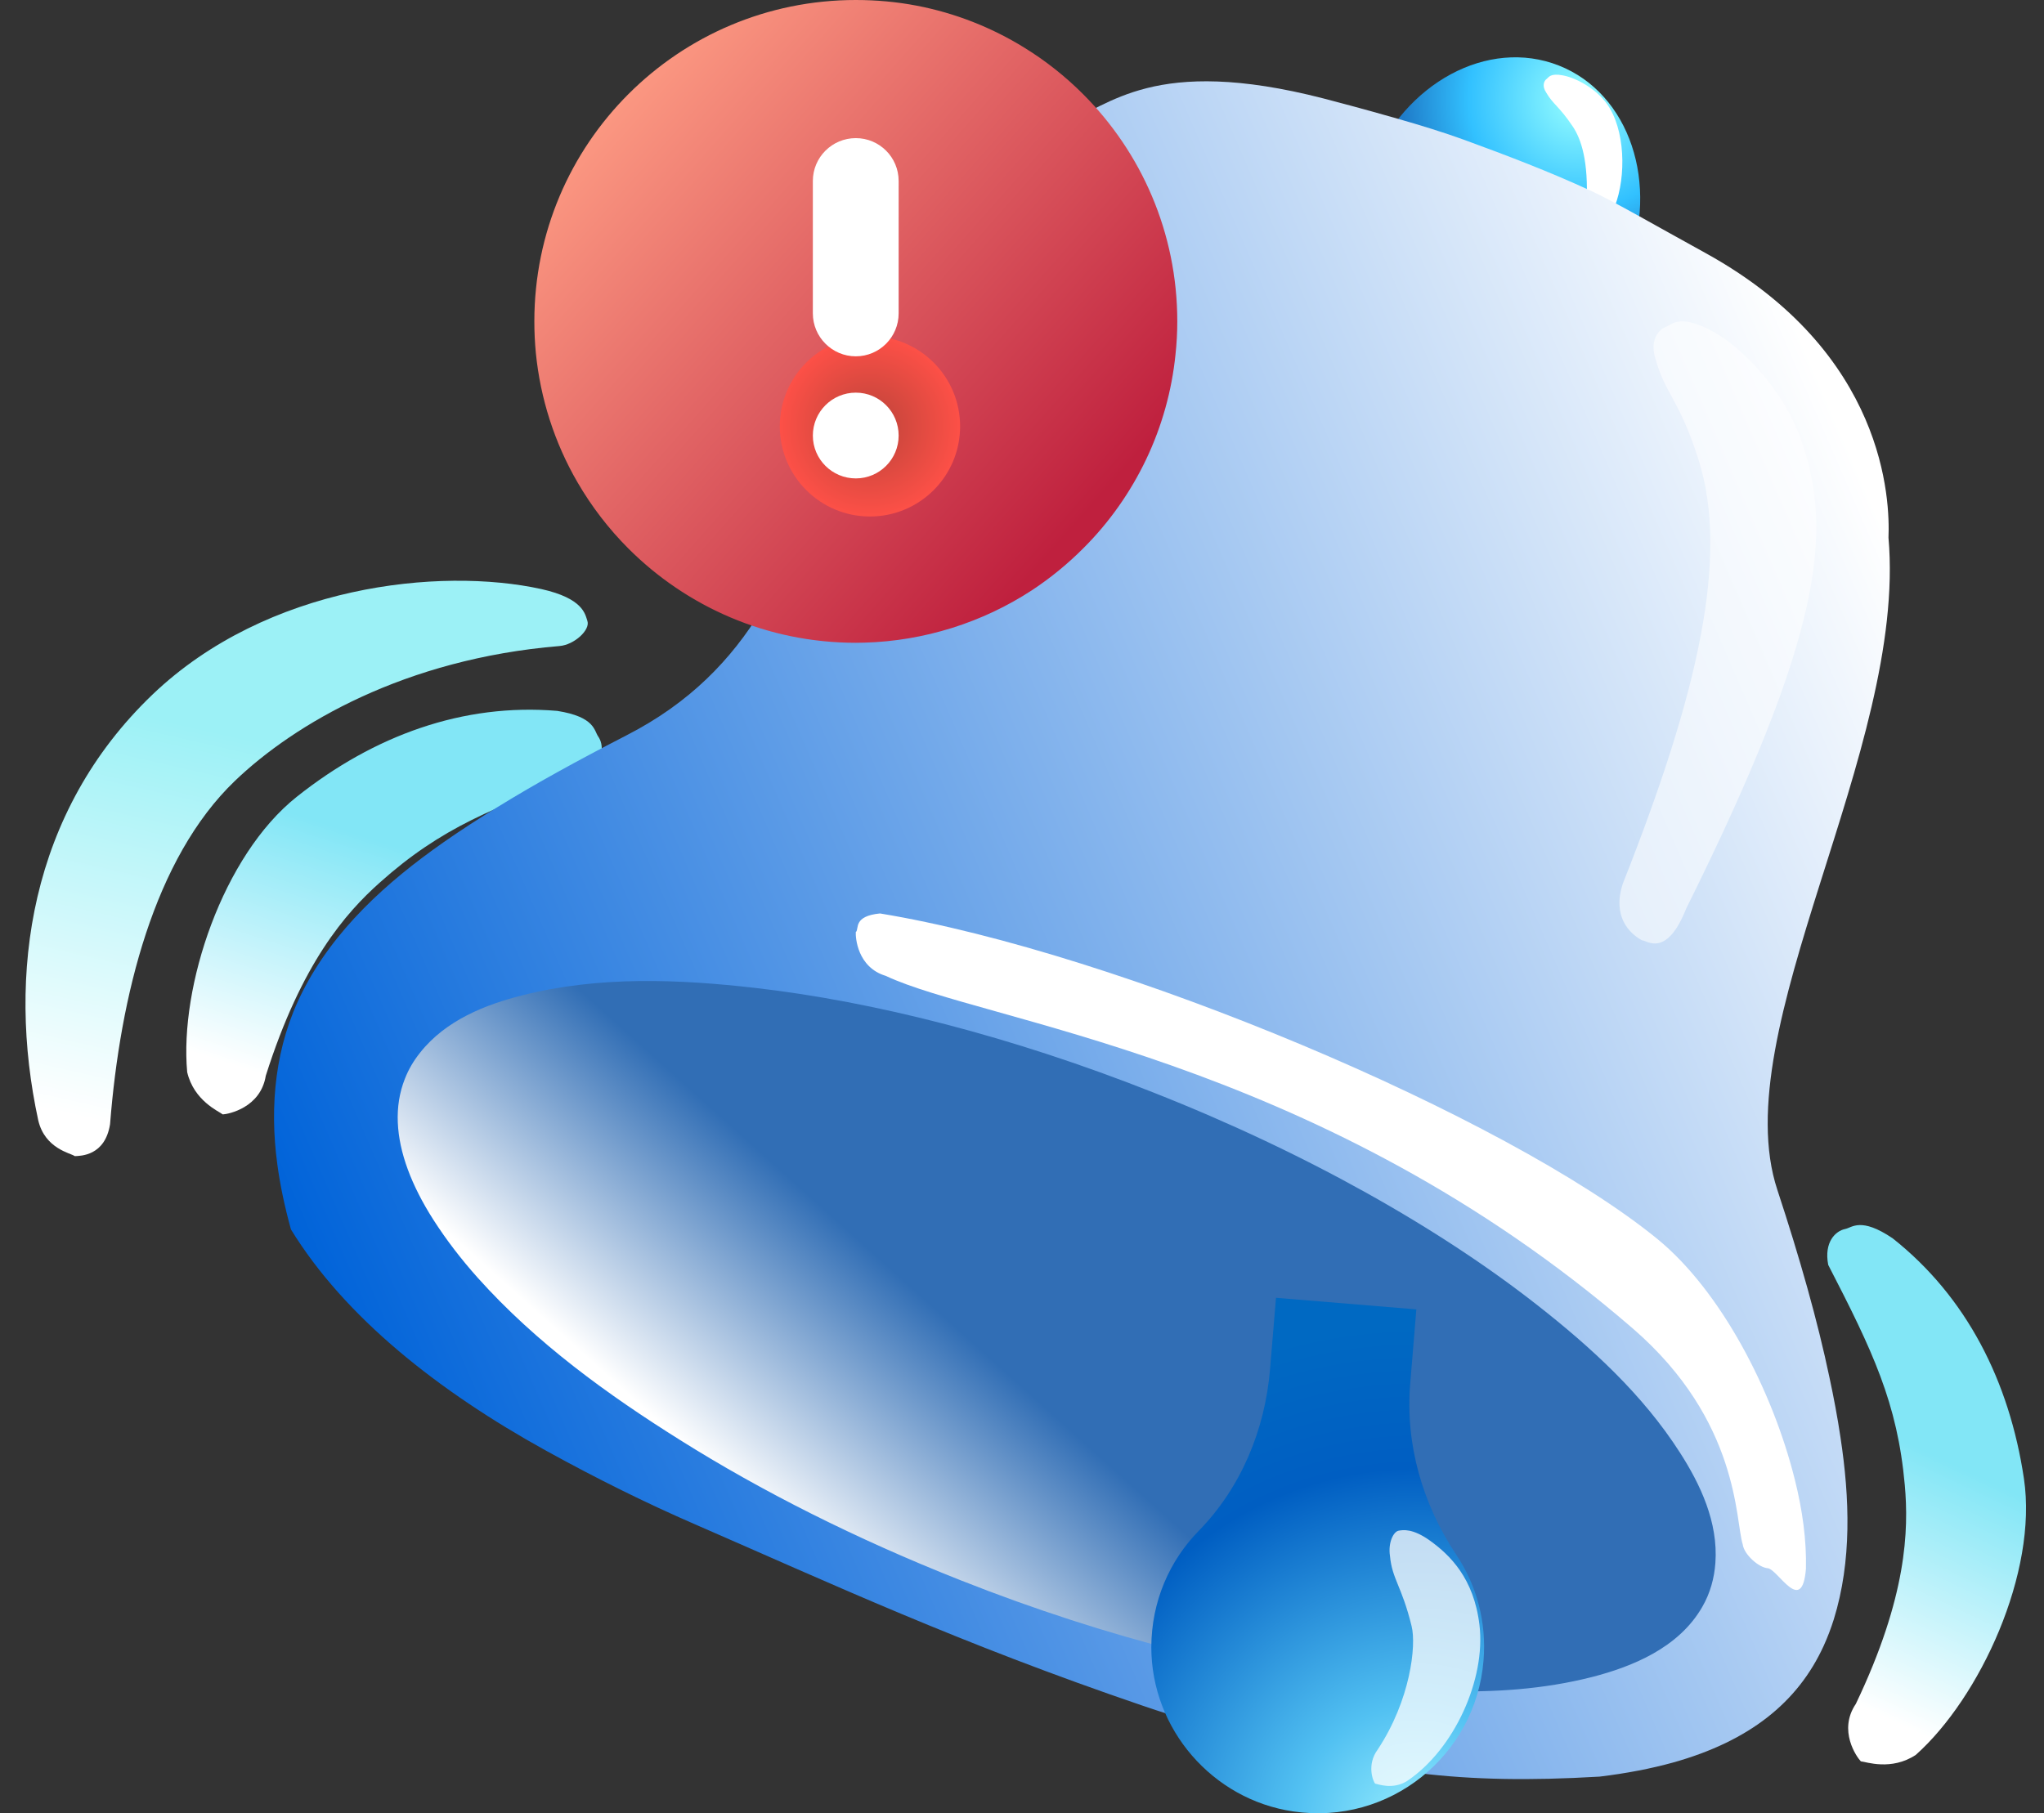 <svg width="71" height="63" viewBox="0 0 71 63" fill="none" xmlns="http://www.w3.org/2000/svg">
<rect x="0" y="0" width="71" height="63" fill="#333333" stroke="none"/>
<path d="M56.51 9.3C57.658 6.391 56.604 3.245 54.148 2.277C51.692 1.308 48.773 2.881 47.62 5.791C46.472 8.701 47.53 11.846 49.982 12.819C52.438 13.788 55.362 12.215 56.51 9.3Z" fill="url(#paint0_radial_2_142)"/>
<path d="M55.112 7.047C55.036 7.43 55.371 7.638 55.438 7.666C55.627 6.934 56.458 5.72 55.244 3.831C55.008 3.972 54.72 4.246 54.63 4.393C54.932 4.841 55.178 5.616 55.112 7.047ZM54.63 4.393C54.72 4.246 55.008 3.972 55.244 3.831C55.055 3.542 54.12 2.843 53.728 2.739C53.633 2.806 53.553 2.985 53.709 3.217C53.954 3.637 54.148 3.675 54.63 4.393ZM55.438 7.666C55.438 7.666 55.438 7.661 55.442 7.661C55.494 7.647 55.82 7.628 56.019 7.335C56.463 6.4 56.5 4.747 55.919 3.764C55.896 3.76 55.693 3.694 55.296 3.807C55.291 3.807 55.253 3.826 55.244 3.831C56.458 5.72 55.627 6.934 55.438 7.666ZM55.244 3.831C55.253 3.826 55.291 3.807 55.296 3.807C55.693 3.694 55.896 3.76 55.919 3.764C55.546 3.127 54.781 2.716 54.299 2.621C53.841 2.532 53.798 2.692 53.728 2.739C54.12 2.843 55.055 3.542 55.244 3.831Z" fill="url(#paint1_linear_2_142)"/>
<path d="M64.464 59.2C63.836 60.126 64.497 61.052 64.639 61.198C65.962 59.469 68.824 56.281 68.29 51.081C67.506 51.184 66.566 51.312 66.165 51.6C66.302 53.159 66.245 55.469 64.464 59.2ZM66.165 51.6C66.566 51.312 67.506 51.184 68.29 51.081C67.955 47.854 65.012 43.409 64.091 42.701C63.765 42.767 63.35 43.15 63.505 43.948C65.045 46.933 65.91 48.742 66.165 51.6ZM64.639 61.198C64.644 61.203 64.644 61.198 64.649 61.198C64.814 61.212 65.697 61.534 66.547 60.972C68.777 58.983 70.789 54.633 70.303 51.373C70.241 51.336 69.67 51.132 68.46 51.066C68.442 51.062 68.328 51.076 68.29 51.081C68.824 56.281 65.962 59.469 64.639 61.198ZM68.29 51.081C68.328 51.076 68.442 51.062 68.46 51.066C69.67 51.132 70.241 51.336 70.303 51.373C69.797 47.986 68.309 45.053 65.74 43.022C64.634 42.276 64.332 42.654 64.091 42.701C65.012 43.409 67.955 47.854 68.29 51.081Z" fill="url(#paint2_linear_2_142)"/>
<path d="M9.232 37.377C9.052 38.487 7.938 38.709 7.739 38.719C7.952 36.555 8.041 32.266 11.986 28.837C12.486 29.446 13.086 30.183 13.181 30.674C12.019 31.714 10.479 33.442 9.232 37.377ZM13.181 30.674C13.086 30.183 12.486 29.446 11.986 28.837C14.432 26.711 19.619 25.479 20.781 25.592C20.97 25.861 21.012 26.423 20.356 26.9C17.191 28.024 15.32 28.757 13.181 30.674ZM7.739 38.719C7.734 38.719 7.734 38.714 7.73 38.714C7.597 38.61 6.733 38.242 6.502 37.25C6.232 34.274 7.734 29.725 10.313 27.68C10.384 27.694 10.942 27.93 11.872 28.709C11.886 28.724 11.962 28.809 11.986 28.837C8.041 32.266 7.952 36.555 7.739 38.719ZM11.986 28.837C11.962 28.809 11.886 28.724 11.872 28.709C10.942 27.93 10.384 27.694 10.313 27.68C12.996 25.549 16.09 24.425 19.354 24.699C20.672 24.907 20.634 25.389 20.781 25.592C19.619 25.479 14.432 26.711 11.986 28.837Z" fill="url(#paint3_linear_2_142)"/>
<path d="M3.823 39.059C3.648 40.164 2.798 40.159 2.6 40.169C2.42 36.494 1.915 29.853 6.969 25.294C7.47 25.899 8.07 26.641 8.164 27.127C5.349 29.824 4.173 34.609 3.823 39.059ZM8.164 27.127C8.07 26.641 7.47 25.899 6.969 25.294C11.664 21.057 19.321 21.133 20.403 21.572C20.512 21.884 19.949 22.404 19.435 22.446C14.069 22.89 10.238 25.143 8.164 27.127ZM2.6 40.169C2.595 40.169 2.595 40.164 2.59 40.164C2.458 40.065 1.561 39.914 1.329 38.927C0.229 33.849 1.036 28.209 5.297 24.132C5.368 24.147 5.925 24.387 6.856 25.162C6.87 25.176 6.946 25.261 6.969 25.294C1.915 29.853 2.42 36.494 2.6 40.169ZM6.969 25.294C6.946 25.261 6.87 25.176 6.856 25.162C5.925 24.387 5.368 24.147 5.297 24.132C9.274 20.33 15.273 19.692 18.806 20.467C20.261 20.793 20.323 21.336 20.403 21.572C19.321 21.133 11.664 21.057 6.969 25.294Z" fill="url(#paint4_linear_2_142)"/>
<path d="M10.106 42.715C11.981 45.771 15.235 48.341 18.972 50.405C9.912 37.07 18.032 35.87 25.183 34.151C18.986 33.211 10.337 33.641 9.633 40.452C9.728 41.17 9.888 41.921 10.106 42.715ZM9.633 40.452C10.337 33.641 18.986 33.211 25.183 34.151C27.314 33.636 29.354 33.079 30.833 32.139C24.347 30.897 16.974 30.013 10.502 34.468C9.562 36.324 9.355 38.407 9.633 40.452ZM10.502 34.468C16.974 30.013 24.347 30.897 30.833 32.139C31.758 31.553 32.344 30.698 32.788 29.744C27.054 28.563 21.523 27.883 15.41 29.262C13.431 30.646 11.589 32.309 10.502 34.468ZM21.759 25.55C20.101 26.404 18.599 27.226 17.271 28.048C16.648 28.431 16.024 28.832 15.41 29.262C21.523 27.883 27.054 28.563 32.788 29.744C33.01 29.267 33.194 28.762 33.369 28.251C33.615 27.524 33.832 26.787 34.097 26.102C37.715 16.636 43.52 5.635 50.879 4.865C50.138 4.596 49.354 4.355 48.546 4.124C48.31 4.057 47.398 3.793 45.986 3.424C40.048 1.894 38.527 3.713 36.983 4.251C26.865 10.557 30.625 21.01 21.759 25.55ZM18.972 50.405C20.734 51.378 22.453 52.228 24.139 52.96C28.915 55.039 33.317 57.089 39.675 59.257C41.007 59.71 42.297 60.098 43.558 60.433C59.06 59.852 59.216 53.872 55.749 46.976C51.63 43.324 47.752 41.156 43.208 39.177C38.792 37.259 33.024 35.596 25.183 34.151C18.032 35.87 9.912 37.07 18.972 50.405ZM25.183 34.151C33.024 35.596 38.792 37.259 43.208 39.177C47.752 41.156 51.63 43.324 55.749 46.976C54.833 45.152 53.661 43.268 52.452 41.397C52.259 41.099 52.108 40.774 51.985 40.434C46.312 36.763 38.504 33.608 30.833 32.139C29.354 33.079 27.314 33.636 25.183 34.151ZM30.833 32.139C38.504 33.608 46.312 36.763 51.985 40.434C51.678 39.536 51.659 38.587 51.772 37.656C46.633 34.397 39.519 31.133 32.788 29.744C32.344 30.698 31.758 31.553 30.833 32.139ZM34.097 26.102C33.832 26.787 33.615 27.524 33.369 28.251C33.194 28.762 33.01 29.267 32.788 29.744C39.519 31.133 46.633 34.397 51.772 37.656C52.358 32.72 54.961 28.058 56.264 23.287C57.781 17.765 58.191 11.785 55.267 6.632C53.836 5.97 52.362 5.408 50.879 4.865C43.52 5.635 37.715 16.636 34.097 26.102ZM43.558 60.433C47.852 61.557 50.61 62.02 55.565 61.727C56.5 61.614 57.351 61.449 58.121 61.236C63.6 58.076 61.087 51.794 55.749 46.976C59.216 53.872 59.06 59.852 43.558 60.433ZM52.452 41.397C53.661 43.268 54.833 45.152 55.749 46.976C61.087 51.794 63.6 58.076 58.121 61.236C60.752 60.499 62.443 59.158 63.345 57.188C63.48 56.892 63.598 56.583 63.699 56.262C63.038 49.592 56.859 43.579 51.985 40.434C52.108 40.774 52.259 41.099 52.452 41.397ZM51.985 40.434C56.859 43.579 63.038 49.592 63.699 56.262C64.327 54.236 64.252 52.053 63.931 49.942C60.681 44.019 56.444 40.622 51.772 37.656C51.659 38.587 51.678 39.536 51.985 40.434ZM56.264 23.287C54.961 28.058 52.358 32.72 51.772 37.656C56.444 40.622 60.681 44.019 63.931 49.942C63.827 49.238 63.694 48.539 63.548 47.859C63.137 45.899 62.523 43.726 61.739 41.345C59.897 35.776 66.245 26.074 65.598 18.681C65.65 17.411 65.522 12.253 59.24 8.79C57.455 7.808 56.066 7 55.267 6.632C58.191 11.785 57.781 17.765 56.264 23.287Z" fill="url(#paint5_linear_2_142)"/>
<path style="mix-blend-mode:multiply" d="M15.051 42.375C15.514 43.098 16.034 43.768 16.596 44.397C18.627 46.664 21.111 48.459 23.629 50.036C22.08 48.416 19.061 45.71 18.065 44.17C16.652 42.861 15.108 41.038 13.818 39.002C13.861 40.041 14.291 41.184 15.051 42.375ZM14.064 37.481C13.875 37.958 13.795 38.468 13.818 39.002C15.108 41.038 16.652 42.861 18.065 44.17C17.092 42.677 15.953 41.515 16.426 39.39C16.931 37.127 18.821 36.083 21.3 35.412C19.109 35.606 16.959 35.526 14.588 36.579C14.366 36.858 14.191 37.155 14.064 37.481ZM14.588 36.579C16.959 35.526 19.109 35.606 21.3 35.412C22.41 35.11 25.212 34.6 26.246 34.326C23.605 34.024 20.814 33.901 18.126 34.586C16.875 34.902 15.486 35.441 14.588 36.579ZM16.426 39.39C15.953 41.515 17.092 42.677 18.065 44.17C24.999 50.617 46.864 59.257 52.584 57.939C52.83 57.882 53.081 57.873 53.321 57.859C54.167 57.41 55.466 56.734 56.316 55.195C57.294 53.433 56.911 51.439 56.236 49.763C55.584 48.912 54.956 48.171 54.436 47.736C45.698 40.509 32.462 36.74 22.93 35.403C22.543 35.342 21.971 35.356 21.3 35.412C18.821 36.083 16.931 37.127 16.426 39.39ZM23.629 50.036C26.44 51.803 29.737 53.471 33.36 54.902C38.504 56.938 43.506 58.166 47.733 58.586C48.546 58.666 49.373 58.728 50.204 58.756C51.626 58.492 52.178 58.473 53.321 57.859C53.081 57.873 52.83 57.882 52.584 57.939C46.864 59.257 24.999 50.617 18.065 44.17C19.061 45.71 22.08 48.416 23.629 50.036ZM21.3 35.412C21.971 35.356 22.543 35.342 22.93 35.403C32.462 36.74 45.698 40.509 54.436 47.736C54.956 48.171 55.584 48.912 56.236 49.763C55.919 48.969 53.902 46.097 53.425 45.365C50.01 42.682 45.386 40.056 40.053 37.954C35.136 36.008 30.351 34.798 26.246 34.326C25.212 34.6 22.41 35.11 21.3 35.412ZM50.204 58.756C51.895 58.803 53.609 58.695 55.286 58.27C56.67 57.915 58.305 57.268 59.131 55.828C57.563 56.923 55.641 57.736 53.321 57.859C52.178 58.473 51.626 58.492 50.204 58.756ZM56.316 55.195C55.466 56.734 54.167 57.41 53.321 57.859C55.641 57.736 57.563 56.923 59.131 55.828C59.405 55.355 59.547 54.831 59.585 54.306C58.758 53.315 57.455 51.35 56.236 49.763C56.911 51.439 57.294 53.433 56.316 55.195ZM56.236 49.763C57.455 51.35 58.758 53.315 59.585 54.306C59.689 52.88 59.051 51.557 58.361 50.48C57.058 48.44 55.258 46.806 53.425 45.365C53.902 46.097 55.919 48.969 56.236 49.763Z" fill="url(#paint6_linear_2_142)"/>
<path opacity="0.56" d="M56.373 30.693C55.995 31.827 56.586 32.427 57.039 32.672C57.743 30.273 62.589 20.391 60.86 15.002C60.194 15.186 59.311 15.672 58.999 15.97C60.067 19.333 59.004 24.043 56.373 30.693ZM58.999 15.97C59.311 15.672 60.194 15.186 60.86 15.002C60.591 14.17 58.758 11.861 57.87 11.355C57.601 11.454 57.289 11.837 57.516 12.503C57.847 13.693 58.343 13.896 58.999 15.97ZM57.039 32.672C57.044 32.677 57.044 32.672 57.048 32.672C57.195 32.668 57.889 33.296 58.569 31.572C63.35 21.95 63.671 18.426 62.556 15.271C62.499 15.247 62.041 14.954 61.007 14.973C60.988 14.973 60.893 14.992 60.86 15.002C62.589 20.391 57.743 30.273 57.039 32.672ZM60.86 15.002C60.893 14.992 60.988 14.973 61.007 14.973C62.041 14.954 62.499 15.247 62.556 15.271C61.937 13.518 60.459 11.983 59.344 11.435C58.291 10.921 58.078 11.284 57.87 11.355C58.758 11.861 60.591 14.17 60.86 15.002Z" fill="url(#paint7_linear_2_142)"/>
<path d="M30.766 33.905C29.779 33.608 29.713 32.564 29.727 32.38C31.645 32.833 49.188 36.834 57.743 45.029C57.374 45.497 56.803 45.724 56.174 45.695C45.452 36.706 34.139 35.502 30.766 33.905ZM56.718 46.158C56.535 46.001 56.354 45.846 56.174 45.695C56.803 45.724 57.374 45.497 57.743 45.029C60.359 47.537 61.564 50.872 61.399 54.486C61.096 54.462 60.581 54.018 60.534 53.654C60.274 52.847 60.435 49.375 56.718 46.158ZM29.727 32.38C29.727 32.375 29.732 32.375 29.737 32.375C29.841 32.266 29.637 31.827 30.568 31.737C38.844 33.097 52.32 38.77 57.563 43.041C58.163 43.929 58.073 44.618 57.743 45.029C49.188 36.834 31.645 32.833 29.727 32.38ZM57.743 45.029C58.073 44.618 58.163 43.929 57.563 43.041C59.764 44.836 61.569 48.293 62.343 51.401C62.613 52.474 62.754 53.527 62.731 54.5C62.598 56.167 61.753 54.509 61.399 54.486C61.564 50.872 60.359 47.537 57.743 45.029Z" fill="url(#paint8_linear_2_142)"/>
<path d="M48.985 48.076L49.198 45.493L44.323 45.091L44.115 47.58C43.941 49.673 43.109 51.685 41.64 53.187C40.629 54.217 39.996 55.639 39.992 57.231C39.992 60.069 42.112 62.526 44.923 62.937C48.253 63.428 51.262 61.005 51.531 57.698C51.645 56.352 51.286 55.072 50.591 54.028C49.415 52.266 48.81 50.188 48.985 48.076Z" fill="url(#paint9_radial_2_142)"/>
<path style="mix-blend-mode:overlay" opacity="0.74" d="M47.852 60.792C47.469 61.312 47.691 61.888 47.767 61.973C48.461 61.543 50.733 59.8 50.228 56.106C49.774 56.154 49.273 56.338 49.033 56.498C49.203 57.174 48.99 59.077 47.852 60.792ZM49.033 56.498C49.273 56.338 49.774 56.154 50.228 56.106C50.152 55.539 49.103 53.612 48.584 53.182C48.4 53.215 48.211 53.603 48.282 54.061C48.357 54.869 48.693 55.105 49.033 56.498ZM47.767 61.973C47.771 61.978 47.771 61.973 47.776 61.973C47.871 61.987 48.371 62.19 48.872 61.883C50.52 60.778 51.616 58.34 51.39 56.456C51.357 56.432 51.026 56.206 50.327 56.106C50.313 56.106 50.251 56.106 50.228 56.106C50.733 59.8 48.461 61.543 47.767 61.973ZM50.228 56.106C50.251 56.106 50.313 56.106 50.327 56.106C51.026 56.206 51.357 56.432 51.39 56.456C51.196 54.822 50.35 54.023 49.689 53.541C49.066 53.088 48.726 53.159 48.584 53.182C49.103 53.612 50.152 55.539 50.228 56.106Z" fill="url(#paint10_linear_2_142)"/>
<path d="M18.561 11.166C18.561 11.535 18.578 11.9 18.613 12.262C20.408 18.559 29.935 22.413 36.104 16.651C36.148 16.61 36.197 16.566 36.251 16.518C36.388 16.405 36.6 16.249 36.666 16.188C36.779 16.008 36.907 15.876 37.016 15.668C38.3 13.193 39.099 2.423 31.848 0.198C31.163 0.066 30.45 0 29.727 0C26.643 0 23.851 1.247 21.829 3.269C19.808 5.29 18.561 8.082 18.561 11.166ZM20.058 16.754C25.278 22.257 29.354 21.969 34.267 20C34.352 19.965 34.437 19.929 34.522 19.891C35.58 18.951 36.265 16.835 36.666 16.188C36.6 16.249 36.388 16.405 36.251 16.518C36.197 16.566 36.148 16.61 36.104 16.651C29.935 22.413 20.408 18.559 18.613 12.262C18.769 13.84 19.26 15.38 20.058 16.754ZM21.829 19.059C23.851 21.081 26.643 22.333 29.727 22.333C29.828 22.333 29.929 22.331 30.03 22.328C32.117 21.766 33.194 21.067 34.522 19.891C34.437 19.929 34.352 19.965 34.267 20C29.354 21.969 25.278 22.257 20.058 16.754C20.549 17.6 21.145 18.375 21.829 19.059ZM30.03 22.328C32.089 22.271 34.125 21.634 35.849 20.505C36.463 19.777 37.271 18.672 37.989 17.548C37.035 18.342 35.83 19.305 34.522 19.891C33.194 21.067 32.117 21.766 30.03 22.328ZM34.522 19.891C35.83 19.305 37.035 18.342 37.989 17.548C38.523 16.712 39.089 15.186 39.486 14.284C38.735 15.087 37.493 15.479 36.666 16.188C36.265 16.835 35.58 18.951 34.522 19.891ZM37.016 15.668C36.907 15.876 36.779 16.008 36.666 16.188C37.493 15.479 38.735 15.087 39.486 14.284C41.229 10.293 38.726 3.911 35.584 1.658C34.441 0.949 33.171 0.453 31.848 0.198C39.099 2.423 38.3 13.193 37.016 15.668ZM35.849 20.505C36.487 20.084 37.082 19.598 37.62 19.059C38.523 18.162 39.269 17.104 39.817 15.951C39.359 16.433 38.48 17.142 37.989 17.548C37.271 18.672 36.463 19.777 35.849 20.505ZM37.989 17.548C38.48 17.142 39.359 16.433 39.817 15.951C40.36 14.808 40.705 13.575 40.832 12.314C40.615 12.938 40.048 13.679 39.486 14.284C39.089 15.186 38.523 16.712 37.989 17.548ZM39.486 14.284C40.048 13.679 40.615 12.938 40.832 12.314C40.873 11.936 40.894 11.554 40.894 11.166C40.894 8.082 39.642 5.29 37.62 3.269C37.006 2.655 36.321 2.111 35.584 1.658C38.726 3.911 41.229 10.293 39.486 14.284Z" fill="url(#paint11_linear_2_142)"/>
<path d="M33.35 14.813C33.35 13.084 31.948 11.681 30.219 11.681C28.49 11.681 27.087 13.084 27.087 14.813C27.087 16.542 28.49 17.945 30.219 17.945C31.948 17.945 33.35 16.542 33.35 14.813Z" fill="url(#paint12_radial_2_142)"/>
<path d="M31.215 15.134C31.215 14.308 30.549 13.642 29.727 13.642C28.905 13.642 28.235 14.308 28.235 15.134C28.235 15.956 28.905 16.622 29.727 16.622C30.549 16.622 31.215 15.956 31.215 15.134Z" fill="white"/>
<path d="M29.727 4.799C28.905 4.799 28.235 5.465 28.235 6.287V10.888C28.235 11.71 28.905 12.38 29.727 12.38C30.549 12.38 31.215 11.71 31.215 10.888V6.287C31.215 5.465 30.549 4.799 29.727 4.799Z" fill="white"/>
<defs>
<radialGradient id="paint0_radial_2_142" cx="0" cy="0" r="1" gradientUnits="userSpaceOnUse" gradientTransform="translate(54.843 3.443) rotate(21.556) scale(6.115 6.115)">
<stop stop-color="#98FFFF"/>
<stop offset="0.626" stop-color="#32C1FF"/>
<stop offset="1" stop-color="#1F7CC9"/>
</radialGradient>
<linearGradient id="paint1_linear_2_142" x1="55.112" y1="7.05" x2="55.16" y2="7.05" gradientUnits="userSpaceOnUse">
<stop stop-color="white"/>
<stop offset="1" stop-color="white"/>
</linearGradient>
<linearGradient id="paint2_linear_2_142" x1="64.465" y1="59.198" x2="68.29" y2="51.08" gradientUnits="userSpaceOnUse">
<stop stop-color="white"/>
<stop offset="1" stop-color="#82E6F6"/>
</linearGradient>
<linearGradient id="paint3_linear_2_142" x1="9.231" y1="37.379" x2="11.987" y2="28.837" gradientUnits="userSpaceOnUse">
<stop stop-color="white"/>
<stop offset="1" stop-color="#82E6F6"/>
</linearGradient>
<linearGradient id="paint4_linear_2_142" x1="3.823" y1="39.058" x2="6.97" y2="25.292" gradientUnits="userSpaceOnUse">
<stop stop-color="white"/>
<stop offset="1" stop-color="#9CF1F6"/>
</linearGradient>
<linearGradient id="paint5_linear_2_142" x1="10.104" y1="42.714" x2="65.596" y2="18.68" gradientUnits="userSpaceOnUse">
<stop stop-color="#0063D9"/>
<stop offset="1" stop-color="white"/>
</linearGradient>
<linearGradient id="paint6_linear_2_142" x1="15.051" y1="42.374" x2="21.301" y2="35.413" gradientUnits="userSpaceOnUse">
<stop stop-color="white"/>
<stop offset="1" stop-color="#316EB5"/>
</linearGradient>
<linearGradient id="paint7_linear_2_142" x1="56.375" y1="30.693" x2="56.422" y2="30.693" gradientUnits="userSpaceOnUse">
<stop stop-color="white"/>
<stop offset="1" stop-color="white"/>
</linearGradient>
<linearGradient id="paint8_linear_2_142" x1="30.764" y1="33.903" x2="30.811" y2="33.903" gradientUnits="userSpaceOnUse">
<stop stop-color="white"/>
<stop offset="1" stop-color="white"/>
</linearGradient>
<radialGradient id="paint9_radial_2_142" cx="0" cy="0" r="1" gradientUnits="userSpaceOnUse" gradientTransform="translate(49.293 63.568) rotate(4.722) scale(17.581 17.581)">
<stop stop-color="#98EFFF"/>
<stop offset="0.244" stop-color="#52C1F2"/>
<stop offset="0.716" stop-color="#005EC2"/>
<stop offset="1" stop-color="#0069C2"/>
</radialGradient>
<linearGradient id="paint10_linear_2_142" x1="47.852" y1="60.79" x2="47.899" y2="60.79" gradientUnits="userSpaceOnUse">
<stop stop-color="white"/>
<stop offset="1" stop-color="white"/>
</linearGradient>
<linearGradient id="paint11_linear_2_142" x1="21.83" y1="3.269" x2="37.99" y2="17.547" gradientUnits="userSpaceOnUse">
<stop stop-color="#FB9781"/>
<stop offset="1" stop-color="#BF203E"/>
</linearGradient>
<radialGradient id="paint12_radial_2_142" cx="0" cy="0" r="1" gradientUnits="userSpaceOnUse" gradientTransform="translate(30.218 14.812) scale(3.131 3.131)">
<stop stop-color="#BB4339"/>
<stop offset="1" stop-color="#FD5047"/>
</radialGradient>
</defs>
</svg>
